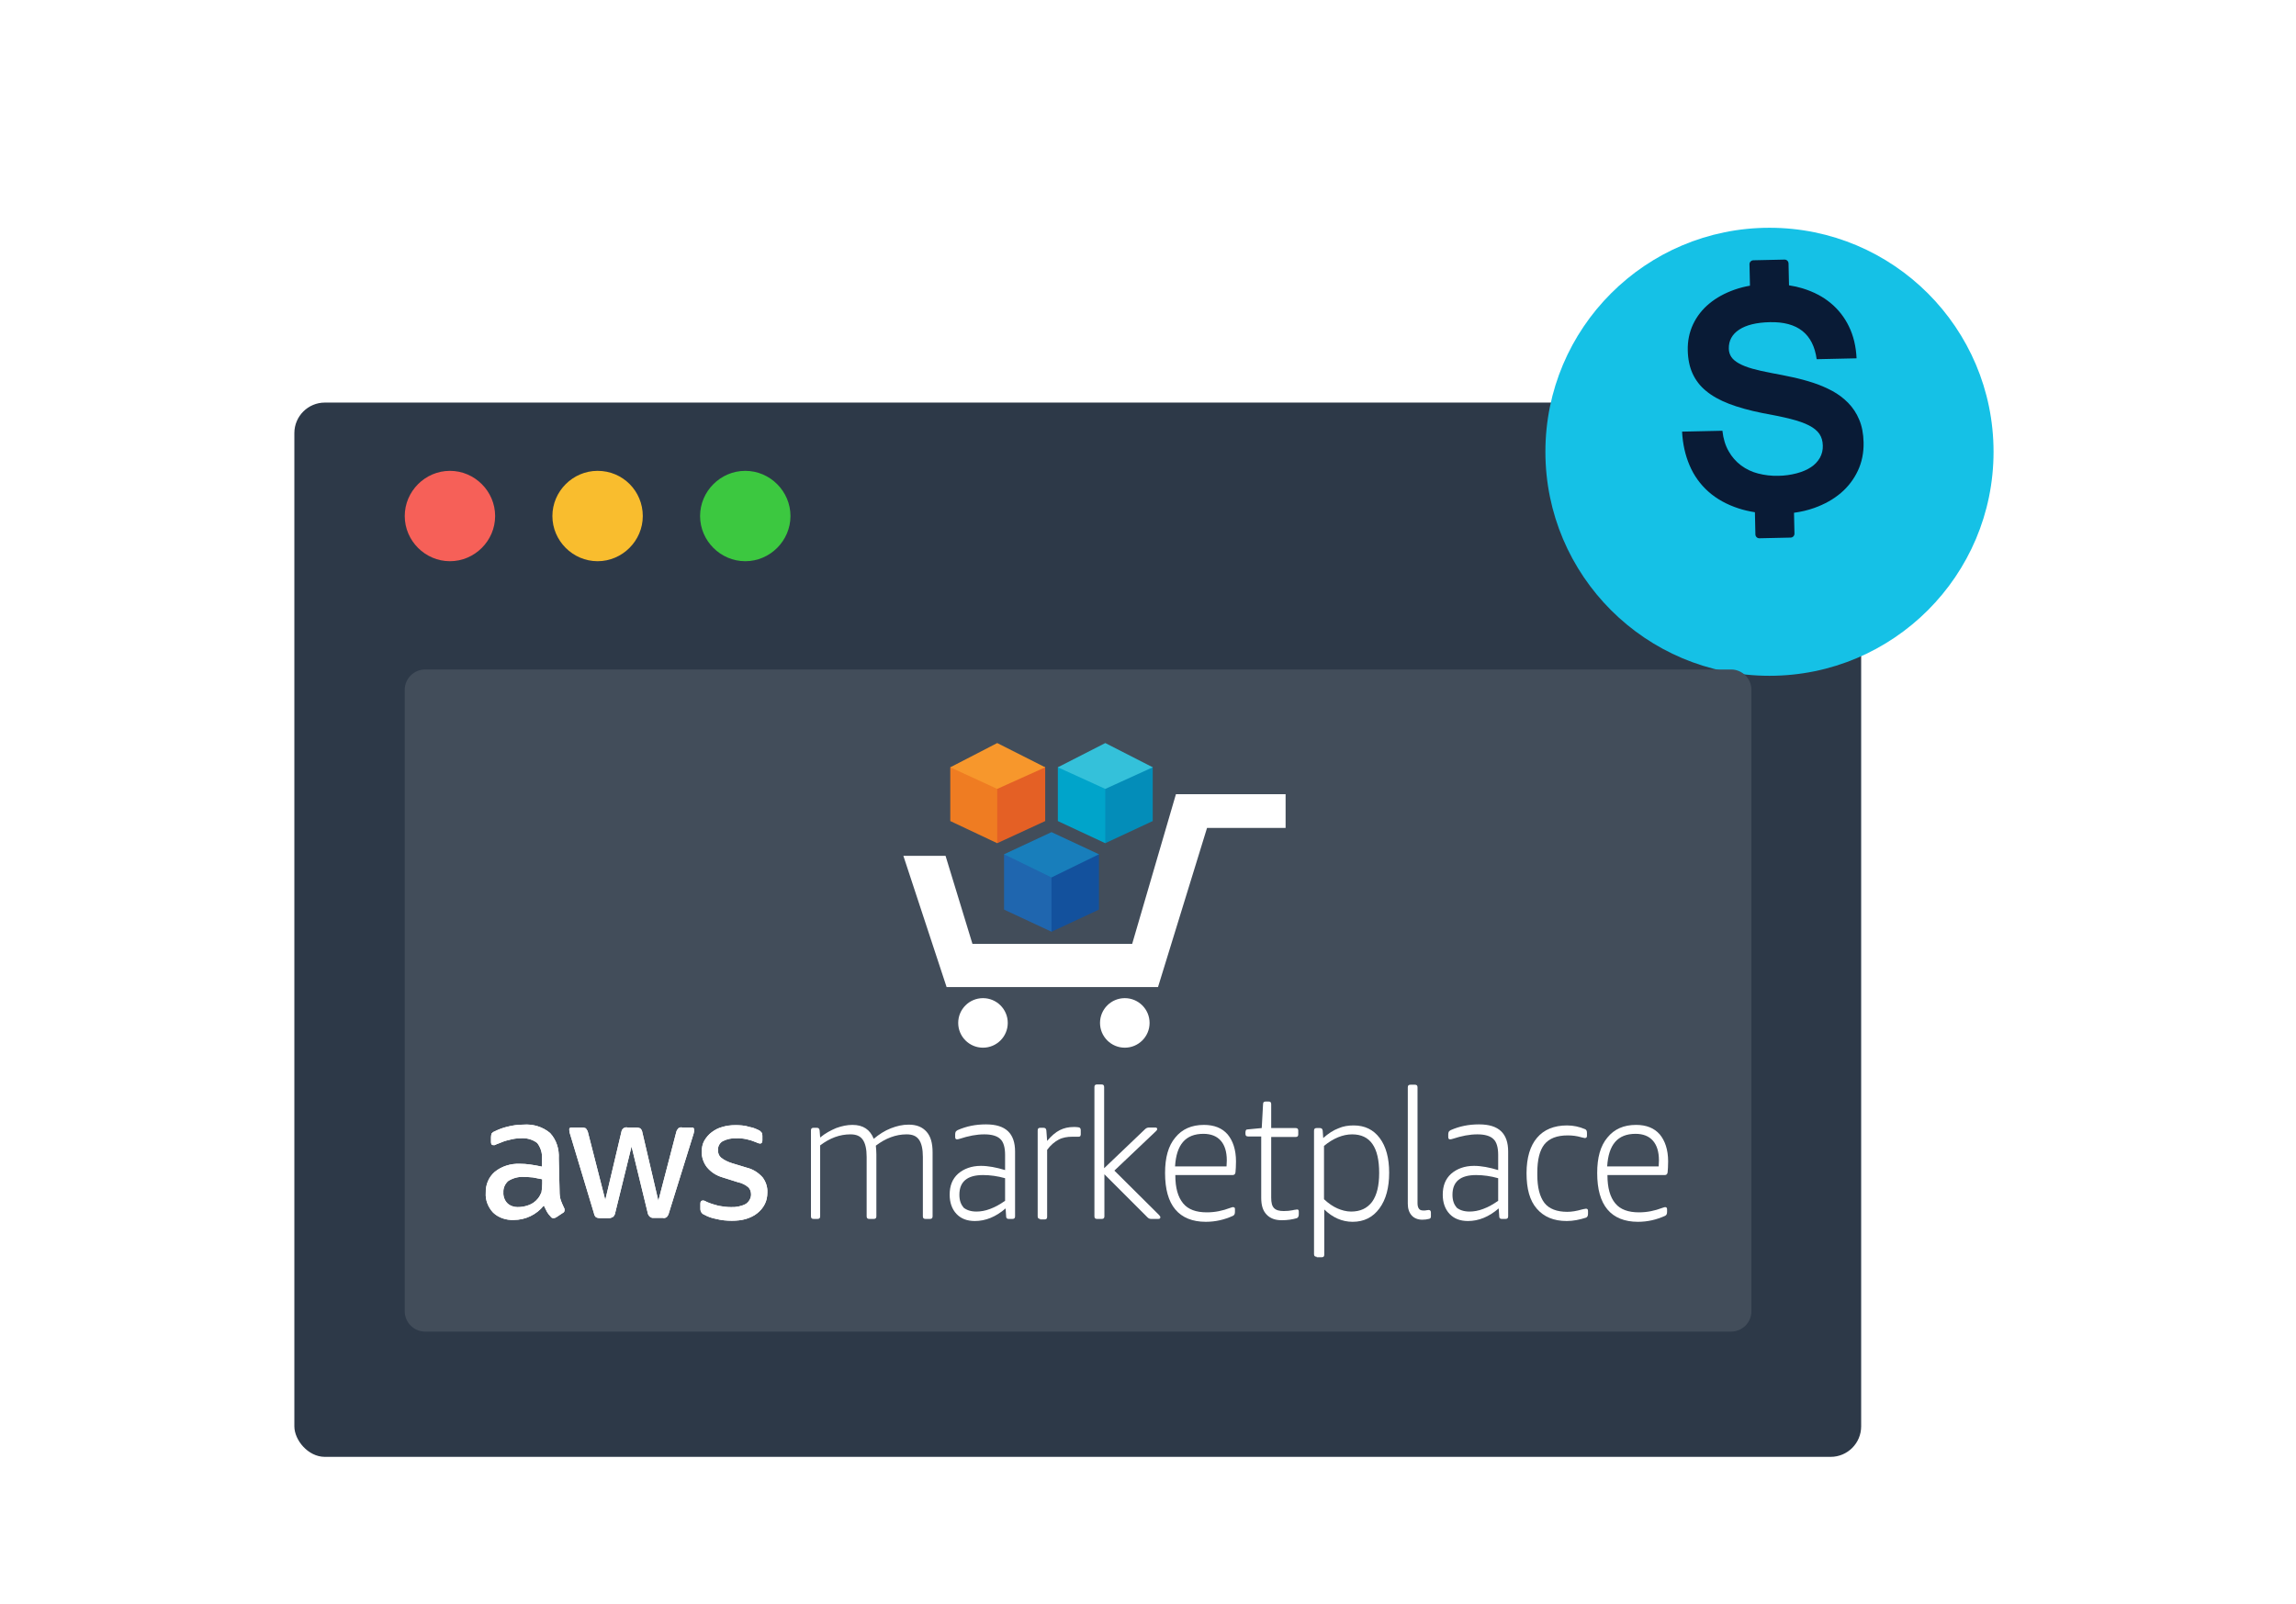 <svg width="312" height="218" viewBox="0 0 312 218" fill="none" xmlns="http://www.w3.org/2000/svg">
<g filter="url(#filter0_d_15987_5653)">
<rect x="40" y="50" width="212.91" height="143.305" rx="4.149" fill="#2D3948"/>
</g>
<g filter="url(#filter1_d_15987_5653)">
<circle cx="240.451" cy="54.449" r="30.449" fill="#15C1E6"/>
</g>
<path d="M242.498 35.285L238.255 35.378C238.114 35.382 237.981 35.441 237.884 35.542C237.786 35.644 237.733 35.78 237.736 35.921L237.799 38.833C237.072 38.959 236.382 39.136 235.73 39.365C234.385 39.837 233.228 40.469 232.272 41.266C231.336 42.031 230.583 42.995 230.066 44.088C229.559 45.173 229.319 46.353 229.347 47.627C229.373 48.812 229.587 49.857 229.995 50.761C230.415 51.684 231.043 52.496 231.83 53.135C232.654 53.82 233.695 54.403 234.953 54.886C236.211 55.369 237.709 55.786 239.446 56.137C240.97 56.41 242.257 56.675 243.297 56.939C244.337 57.202 245.188 57.496 245.828 57.83C246.469 58.164 246.939 58.543 247.235 58.979C247.531 59.415 247.685 59.943 247.699 60.57C247.72 61.151 247.582 61.726 247.3 62.234C247 62.749 246.583 63.186 246.082 63.508C245.552 63.86 244.907 64.134 244.153 64.334C243.335 64.55 242.494 64.665 241.648 64.675C240.722 64.699 239.797 64.593 238.9 64.36C238.068 64.149 237.285 63.777 236.596 63.266C235.903 62.748 235.327 62.09 234.906 61.334C234.453 60.552 234.174 59.624 234.055 58.55L228.575 58.67C228.659 60.344 229.006 61.88 229.601 63.268C230.178 64.634 231.054 65.854 232.164 66.836C233.275 67.821 234.64 68.582 236.272 69.111C236.958 69.334 237.692 69.505 238.473 69.626L238.539 72.646C238.543 72.787 238.602 72.921 238.704 73.018C238.805 73.116 238.941 73.169 239.082 73.166L243.327 73.073C243.468 73.07 243.602 73.011 243.699 72.909C243.796 72.807 243.85 72.671 243.847 72.53L243.785 69.698C244.76 69.569 245.682 69.349 246.552 69.037C247.948 68.538 249.147 67.862 250.151 67.01C251.132 66.177 251.922 65.141 252.467 63.975C253.013 62.806 253.271 61.524 253.24 60.128C253.214 58.943 253.014 57.912 252.641 57.034C252.293 56.189 251.786 55.418 251.149 54.763C250.515 54.117 249.787 53.57 248.989 53.141C248.158 52.694 247.289 52.322 246.391 52.03C245.469 51.73 244.532 51.478 243.584 51.275C242.626 51.064 241.696 50.88 240.787 50.716C239.748 50.52 238.851 50.32 238.118 50.113C237.386 49.905 236.781 49.665 236.312 49.403C235.837 49.141 235.49 48.849 235.272 48.526C235.047 48.19 234.927 47.794 234.927 47.389C234.904 46.313 235.369 45.444 236.329 44.81C237.288 44.176 238.684 43.831 240.514 43.791C244.277 43.709 246.394 45.387 246.865 48.825L252.286 48.706C252.211 47.086 251.866 45.635 251.246 44.368C250.651 43.129 249.793 42.036 248.731 41.165C247.677 40.302 246.431 39.655 244.992 39.21C244.389 39.025 243.76 38.882 243.106 38.782L243.041 35.805C243.037 35.664 242.978 35.53 242.877 35.433C242.775 35.336 242.639 35.282 242.498 35.285Z" fill="#091B36"/>
<path d="M67.283 70.142C67.283 73.507 64.507 76.283 61.142 76.283C57.776 76.283 55 73.507 55 70.142C55 66.776 57.776 64 61.142 64C64.507 64 67.283 66.776 67.283 70.142Z" fill="#F66058"/>
<path d="M87.348 70.142C87.348 73.507 84.571 76.283 81.206 76.283C77.841 76.283 75.064 73.507 75.064 70.142C75.064 66.776 77.841 64 81.206 64C84.656 64 87.348 66.776 87.348 70.142Z" fill="#F9BD2E"/>
<path d="M107.416 70.142C107.416 73.507 104.64 76.283 101.274 76.283C97.909 76.283 95.133 73.507 95.133 70.142C95.133 66.776 97.909 64 101.274 64C104.64 64 107.416 66.776 107.416 70.142Z" fill="#3CC840"/>
<path d="M55 93.774C55 92.242 56.242 91 57.774 91H235.226C236.758 91 238 92.242 238 93.774V178.226C238 179.758 236.758 181 235.226 181H57.774C56.242 181 55 179.758 55 178.226V93.774Z" fill="#424D5A"/>
<path d="M76.04 161.935C76.04 162.328 76.076 162.792 76.219 163.184C76.326 163.506 76.504 163.863 76.647 164.184C76.718 164.255 76.718 164.398 76.718 164.505C76.718 164.684 76.611 164.826 76.433 164.898L75.576 165.469C75.469 165.54 75.326 165.576 75.219 165.576C75.041 165.576 74.898 165.505 74.826 165.362C74.612 165.148 74.469 164.969 74.327 164.719C74.22 164.469 74.041 164.184 73.898 163.863C72.899 165.112 71.4 165.826 69.793 165.826C68.794 165.862 67.758 165.54 67.009 164.826C66.331 164.112 65.938 163.113 66.009 162.149C65.974 161.042 66.402 160.007 67.223 159.293C68.187 158.508 69.4 158.151 70.614 158.187C71.114 158.187 71.578 158.222 72.078 158.294C72.613 158.365 73.149 158.472 73.648 158.579V157.58C73.72 156.759 73.47 155.973 73.006 155.367C72.363 154.867 71.542 154.653 70.721 154.724C70.222 154.724 69.722 154.795 69.222 154.938C68.687 155.045 68.222 155.224 67.723 155.438C67.544 155.509 67.401 155.545 67.223 155.652H67.009C66.795 155.652 66.723 155.474 66.723 155.224V154.581C66.723 154.403 66.759 154.26 66.795 154.082C66.902 153.974 67.044 153.832 67.187 153.796C67.758 153.51 68.33 153.296 68.936 153.153C69.615 152.975 70.364 152.868 71.114 152.868C72.399 152.761 73.755 153.153 74.755 154.01C75.612 154.938 76.004 156.188 75.933 157.473L76.04 161.935ZM70.329 164.077C70.828 164.077 71.292 164.005 71.792 163.827C72.328 163.648 72.756 163.327 73.077 162.934C73.291 162.685 73.434 162.399 73.577 162.078C73.648 161.685 73.684 161.257 73.684 160.864V160.293C73.291 160.221 72.827 160.114 72.399 160.043C71.971 160.007 71.542 159.972 71.114 159.972C70.4 159.936 69.65 160.15 69.043 160.543C68.615 160.935 68.365 161.507 68.401 162.078C68.365 162.613 68.579 163.184 68.936 163.541C69.293 163.898 69.829 164.077 70.329 164.077ZM81.537 165.576C81.323 165.576 81.18 165.54 81.002 165.469C80.823 165.29 80.752 165.148 80.716 164.933L77.468 154.153C77.397 153.974 77.361 153.796 77.361 153.582C77.325 153.403 77.432 153.261 77.611 153.261C77.647 153.261 77.647 153.261 77.682 153.261H79.074C79.289 153.261 79.431 153.296 79.61 153.368C79.717 153.546 79.86 153.689 79.895 153.903L82.251 163.113L84.429 153.903C84.465 153.689 84.536 153.51 84.715 153.368C84.893 153.261 85.072 153.189 85.286 153.261H86.428C86.642 153.261 86.821 153.296 86.999 153.368C87.178 153.546 87.249 153.689 87.285 153.903L89.462 163.22L91.89 153.903C91.925 153.689 92.068 153.51 92.175 153.368C92.354 153.261 92.532 153.189 92.711 153.261H93.996C94.174 153.225 94.317 153.332 94.317 153.51C94.317 153.546 94.317 153.546 94.317 153.582C94.317 153.653 94.317 153.76 94.317 153.796C94.281 153.903 94.281 154.046 94.246 154.117L90.89 164.898C90.854 165.112 90.712 165.29 90.605 165.433C90.426 165.54 90.248 165.612 90.069 165.54H88.855C88.641 165.576 88.463 165.505 88.284 165.362C88.106 165.183 88.034 165.005 87.999 164.791L85.821 155.831L83.608 164.826C83.572 165.041 83.501 165.219 83.322 165.397C83.144 165.505 82.965 165.576 82.751 165.576C82.716 165.576 81.537 165.576 81.537 165.576ZM99.457 165.933C98.743 165.933 97.994 165.862 97.316 165.683C96.744 165.576 96.209 165.397 95.709 165.112C95.388 165.005 95.174 164.684 95.174 164.327V163.613C95.174 163.327 95.281 163.184 95.495 163.184C95.566 163.184 95.674 163.184 95.745 163.22L96.102 163.398C96.602 163.613 97.101 163.755 97.637 163.898C98.208 164.005 98.743 164.077 99.315 164.077C99.993 164.112 100.742 163.97 101.349 163.648C101.778 163.363 102.063 162.863 102.063 162.363C102.063 162.006 101.956 161.649 101.706 161.399C101.314 161.042 100.778 160.793 100.243 160.685L98.208 160.043C97.351 159.793 96.602 159.329 96.031 158.615C95.602 158.044 95.352 157.33 95.352 156.58C95.352 156.045 95.459 155.474 95.709 155.045C95.959 154.617 96.316 154.189 96.709 153.903C97.137 153.582 97.601 153.332 98.137 153.189C98.708 153.011 99.315 152.939 99.886 152.939C100.207 152.939 100.493 152.939 100.814 152.975C101.135 153.011 101.421 153.046 101.706 153.153C101.992 153.225 102.277 153.261 102.527 153.368C102.741 153.439 102.92 153.546 103.098 153.617C103.277 153.689 103.384 153.832 103.491 153.939C103.563 154.046 103.598 154.224 103.598 154.367V155.01C103.598 155.295 103.491 155.438 103.277 155.438C103.063 155.402 102.92 155.367 102.741 155.26C101.885 154.903 100.992 154.688 100.064 154.724C99.422 154.688 98.779 154.831 98.208 155.117C97.78 155.367 97.53 155.831 97.565 156.366C97.565 156.723 97.672 157.08 97.958 157.33C98.386 157.687 98.922 157.937 99.493 158.115L101.492 158.722C102.349 158.936 103.063 159.4 103.634 160.043C104.062 160.614 104.312 161.328 104.276 162.078C104.276 162.649 104.169 163.22 103.919 163.684C103.67 164.184 103.313 164.576 102.92 164.898C102.492 165.255 101.956 165.505 101.385 165.683C100.814 165.862 100.1 165.933 99.457 165.933Z" fill="white"/>
<path d="M76.04 161.935C76.04 162.328 76.076 162.792 76.219 163.184C76.326 163.506 76.504 163.863 76.647 164.184C76.718 164.255 76.718 164.398 76.718 164.505C76.718 164.684 76.611 164.826 76.433 164.898L75.576 165.469C75.469 165.54 75.326 165.576 75.219 165.576C75.041 165.576 74.898 165.505 74.826 165.362C74.612 165.148 74.469 164.969 74.327 164.719C74.22 164.469 74.041 164.184 73.898 163.863C72.899 165.112 71.4 165.826 69.793 165.826C68.794 165.862 67.758 165.54 67.009 164.826C66.331 164.112 65.938 163.113 66.009 162.149C65.974 161.042 66.402 160.007 67.223 159.293C68.187 158.508 69.4 158.151 70.614 158.187C71.114 158.187 71.578 158.222 72.078 158.294C72.613 158.365 73.149 158.472 73.648 158.579V157.58C73.72 156.759 73.47 155.973 73.006 155.367C72.363 154.867 71.542 154.653 70.721 154.724C70.222 154.724 69.722 154.795 69.222 154.938C68.687 155.045 68.222 155.224 67.723 155.438C67.544 155.509 67.401 155.545 67.223 155.652H67.009C66.795 155.652 66.723 155.474 66.723 155.224V154.581C66.723 154.403 66.759 154.26 66.795 154.082C66.902 153.974 67.044 153.832 67.187 153.796C67.758 153.51 68.33 153.296 68.936 153.153C69.615 152.975 70.364 152.868 71.114 152.868C72.399 152.761 73.755 153.153 74.755 154.01C75.612 154.938 76.004 156.188 75.933 157.473L76.04 161.935ZM70.329 164.077C70.828 164.077 71.292 164.005 71.792 163.827C72.328 163.648 72.756 163.327 73.077 162.934C73.291 162.685 73.434 162.399 73.577 162.078C73.648 161.685 73.684 161.257 73.684 160.864V160.293C73.291 160.221 72.827 160.114 72.399 160.043C71.971 160.007 71.542 159.972 71.114 159.972C70.4 159.936 69.65 160.15 69.043 160.543C68.615 160.935 68.365 161.507 68.401 162.078C68.365 162.613 68.579 163.184 68.936 163.541C69.293 163.898 69.829 164.077 70.329 164.077ZM81.537 165.576C81.323 165.576 81.18 165.54 81.002 165.469C80.823 165.29 80.752 165.148 80.716 164.933L77.468 154.153C77.397 153.974 77.361 153.796 77.361 153.582C77.325 153.403 77.432 153.261 77.611 153.261C77.647 153.261 77.647 153.261 77.682 153.261H79.074C79.289 153.261 79.431 153.296 79.61 153.368C79.717 153.546 79.86 153.689 79.895 153.903L82.251 163.113L84.429 153.903C84.465 153.689 84.536 153.51 84.715 153.368C84.893 153.261 85.072 153.189 85.286 153.261H86.428C86.642 153.261 86.821 153.296 86.999 153.368C87.178 153.546 87.249 153.689 87.285 153.903L89.462 163.22L91.89 153.903C91.925 153.689 92.068 153.51 92.175 153.368C92.354 153.261 92.532 153.189 92.711 153.261H93.996C94.174 153.225 94.317 153.332 94.317 153.51C94.317 153.546 94.317 153.546 94.317 153.582C94.317 153.653 94.317 153.76 94.317 153.796C94.281 153.903 94.281 154.046 94.246 154.117L90.89 164.898C90.854 165.112 90.712 165.29 90.605 165.433C90.426 165.54 90.248 165.612 90.069 165.54H88.855C88.641 165.576 88.463 165.505 88.284 165.362C88.106 165.183 88.034 165.005 87.999 164.791L85.821 155.831L83.608 164.826C83.572 165.041 83.501 165.219 83.322 165.397C83.144 165.505 82.965 165.576 82.751 165.576C82.716 165.576 81.537 165.576 81.537 165.576ZM99.457 165.933C98.743 165.933 97.994 165.862 97.316 165.683C96.744 165.576 96.209 165.397 95.709 165.112C95.388 165.005 95.174 164.684 95.174 164.327V163.613C95.174 163.327 95.281 163.184 95.495 163.184C95.566 163.184 95.674 163.184 95.745 163.22L96.102 163.398C96.602 163.613 97.101 163.755 97.637 163.898C98.208 164.005 98.743 164.077 99.315 164.077C99.993 164.112 100.742 163.97 101.349 163.648C101.778 163.363 102.063 162.863 102.063 162.363C102.063 162.006 101.956 161.649 101.706 161.399C101.314 161.042 100.778 160.793 100.243 160.685L98.208 160.043C97.351 159.793 96.602 159.329 96.031 158.615C95.602 158.044 95.352 157.33 95.352 156.58C95.352 156.045 95.459 155.474 95.709 155.045C95.959 154.617 96.316 154.189 96.709 153.903C97.137 153.582 97.601 153.332 98.137 153.189C98.708 153.011 99.315 152.939 99.886 152.939C100.207 152.939 100.493 152.939 100.814 152.975C101.135 153.011 101.421 153.046 101.706 153.153C101.992 153.225 102.277 153.261 102.527 153.368C102.741 153.439 102.92 153.546 103.098 153.617C103.277 153.689 103.384 153.832 103.491 153.939C103.563 154.046 103.598 154.224 103.598 154.367V155.01C103.598 155.295 103.491 155.438 103.277 155.438C103.063 155.402 102.92 155.367 102.741 155.26C101.885 154.903 100.992 154.688 100.064 154.724C99.422 154.688 98.779 154.831 98.208 155.117C97.78 155.367 97.53 155.831 97.565 156.366C97.565 156.723 97.672 157.08 97.958 157.33C98.386 157.687 98.922 157.937 99.493 158.115L101.492 158.722C102.349 158.936 103.063 159.4 103.634 160.043C104.062 160.614 104.312 161.328 104.276 162.078C104.276 162.649 104.169 163.22 103.919 163.684C103.67 164.184 103.313 164.576 102.92 164.898C102.492 165.255 101.956 165.505 101.385 165.683C100.814 165.862 100.1 165.933 99.457 165.933Z" fill="white"/>
<path d="M110.557 165.683C110.307 165.683 110.2 165.576 110.2 165.326V153.653C110.2 153.403 110.307 153.296 110.557 153.296H110.986C111.235 153.296 111.342 153.403 111.378 153.653L111.45 154.617C112.128 154.046 112.877 153.653 113.627 153.332C114.412 153.046 115.126 152.903 115.84 152.903C117.304 152.903 118.232 153.546 118.732 154.795C119.446 154.188 120.231 153.689 121.052 153.367C121.873 153.046 122.658 152.868 123.479 152.868C124.55 152.868 125.336 153.189 125.907 153.831C126.478 154.474 126.728 155.402 126.728 156.616V165.326C126.728 165.576 126.621 165.683 126.371 165.683H125.764C125.514 165.683 125.407 165.576 125.407 165.326V157.258C125.407 156.187 125.229 155.402 124.872 154.902C124.515 154.403 123.979 154.188 123.194 154.188C121.73 154.188 120.338 154.724 119.017 155.723C119.053 156.116 119.089 156.509 119.089 156.901V165.326C119.089 165.576 118.982 165.683 118.732 165.683H118.125C117.875 165.683 117.768 165.576 117.768 165.326V157.258C117.768 156.187 117.589 155.402 117.232 154.902C116.876 154.403 116.34 154.188 115.555 154.188C114.127 154.188 112.77 154.688 111.45 155.688V165.326C111.45 165.576 111.342 165.683 111.093 165.683C111.164 165.683 110.557 165.683 110.557 165.683Z" fill="white"/>
<path d="M132.475 165.968C131.404 165.968 130.583 165.647 129.976 165.004C129.369 164.362 129.048 163.469 129.048 162.399C129.048 161.185 129.405 160.257 130.19 159.543C130.975 158.865 132.011 158.472 133.296 158.472C134.295 158.472 135.402 158.686 136.58 159.043V156.973C136.58 155.973 136.366 155.223 135.937 154.831C135.509 154.402 134.759 154.188 133.76 154.188C132.689 154.188 131.618 154.402 130.404 154.795C130.297 154.831 130.154 154.867 130.047 154.867C129.869 154.867 129.797 154.759 129.797 154.545V154.153C129.797 154.045 129.833 153.903 129.869 153.831C129.905 153.76 129.976 153.724 130.119 153.617C131.332 153.082 132.582 152.832 133.974 152.832C135.366 152.832 136.33 153.153 136.973 153.76C137.615 154.367 137.936 155.295 137.936 156.509V165.326C137.936 165.576 137.829 165.683 137.579 165.683H137.08C136.83 165.683 136.723 165.576 136.723 165.326L136.651 164.255C135.331 165.397 133.938 165.968 132.475 165.968ZM132.689 164.683C133.26 164.683 133.903 164.576 134.545 164.326C135.223 164.076 135.866 163.719 136.58 163.22V160.15C135.58 159.864 134.545 159.721 133.581 159.721C131.44 159.721 130.369 160.614 130.369 162.399C130.369 163.184 130.583 163.719 130.94 164.148C131.332 164.469 131.904 164.683 132.689 164.683Z" fill="white"/>
<path d="M141.366 165.683C141.116 165.683 141.009 165.576 141.009 165.326V153.653C141.009 153.403 141.116 153.296 141.366 153.296H141.794C142.044 153.296 142.151 153.403 142.187 153.653L142.294 155.081C142.865 154.402 143.436 153.903 144.007 153.617C144.578 153.332 145.185 153.189 145.899 153.189C146.149 153.189 146.328 153.189 146.506 153.224C146.756 153.224 146.863 153.403 146.863 153.617V154.224C146.863 154.295 146.827 154.331 146.792 154.438C146.756 154.474 146.685 154.51 146.578 154.51C146.47 154.51 146.328 154.51 146.221 154.51C146.113 154.51 145.935 154.51 145.721 154.51C145.043 154.51 144.4 154.617 143.865 154.902C143.329 155.188 142.794 155.616 142.294 156.294V165.397C142.294 165.647 142.187 165.754 141.937 165.754H141.33V165.683H141.366Z" fill="white"/>
<path d="M149.076 165.683C148.826 165.683 148.719 165.576 148.719 165.326V147.763C148.719 147.513 148.826 147.406 149.076 147.406H149.683C149.932 147.406 150.04 147.513 150.04 147.763V158.793L155.573 153.51C155.751 153.332 155.93 153.26 156.144 153.26H156.965C157.179 153.26 157.25 153.332 157.25 153.475C157.25 153.546 157.179 153.689 157 153.832L151.432 159.115L157.465 165.112C157.572 165.219 157.679 165.362 157.679 165.433C157.679 165.612 157.607 165.683 157.393 165.683H156.429C156.215 165.683 156.072 165.612 155.93 165.469L150.075 159.614V165.326C150.075 165.576 149.968 165.683 149.718 165.683H149.076Z" fill="white"/>
<path d="M163.852 166.075C162.032 166.075 160.64 165.504 159.712 164.398C158.783 163.291 158.319 161.649 158.319 159.436C158.319 157.365 158.748 155.759 159.712 154.617C160.64 153.474 161.925 152.903 163.602 152.903C164.995 152.903 166.066 153.332 166.815 154.188C167.529 155.045 167.958 156.259 167.958 157.865C167.958 158.508 167.922 159.007 167.886 159.364C167.85 159.614 167.708 159.721 167.493 159.721H159.712C159.712 161.47 160.068 162.72 160.782 163.577C161.461 164.398 162.532 164.79 163.995 164.79C165.102 164.79 166.137 164.576 167.172 164.183C167.386 164.112 167.493 164.076 167.565 164.076C167.636 164.076 167.672 164.112 167.743 164.148C167.815 164.183 167.815 164.255 167.815 164.362V164.719C167.815 165.004 167.743 165.147 167.565 165.254C166.387 165.79 165.173 166.075 163.852 166.075ZM166.672 158.543C166.672 158.293 166.708 158.044 166.708 157.722C166.708 156.544 166.423 155.652 165.887 155.045C165.352 154.438 164.566 154.117 163.531 154.117C161.104 154.117 159.854 155.58 159.676 158.543H166.672Z" fill="white"/>
<path d="M174.169 165.861C173.277 165.861 172.599 165.611 172.099 165.076C171.599 164.54 171.385 163.827 171.385 162.791V154.474H169.6C169.35 154.474 169.243 154.367 169.243 154.117V153.903C169.243 153.796 169.279 153.653 169.315 153.617C169.35 153.546 169.422 153.51 169.6 153.51L171.456 153.332L171.635 150.083C171.635 149.976 171.671 149.833 171.742 149.798C171.778 149.762 171.849 149.726 171.992 149.726H172.384C172.634 149.726 172.741 149.833 172.741 150.083V153.332H176.061C176.311 153.332 176.418 153.439 176.418 153.689V154.188C176.418 154.438 176.311 154.545 176.061 154.545H172.741V162.791C172.741 163.47 172.849 163.934 173.134 164.219C173.42 164.505 173.848 164.612 174.455 164.612C174.883 164.612 175.312 164.576 175.633 164.505C175.811 164.469 175.918 164.433 176.026 164.433C176.133 164.433 176.204 164.398 176.24 164.398C176.418 164.398 176.49 164.469 176.49 164.683V165.04C176.49 165.326 176.418 165.469 176.24 165.576C175.633 165.754 174.955 165.861 174.169 165.861Z" fill="white"/>
<path d="M178.918 170.823C178.668 170.823 178.561 170.716 178.561 170.466V153.689C178.561 153.439 178.668 153.332 178.918 153.332H179.346C179.596 153.332 179.703 153.439 179.739 153.689L179.81 154.688C180.488 154.081 181.202 153.617 181.88 153.367C182.523 153.082 183.201 152.975 183.951 152.975C185.45 152.975 186.628 153.546 187.485 154.688C188.342 155.83 188.77 157.401 188.77 159.4C188.77 161.435 188.342 163.041 187.449 164.255C186.557 165.469 185.343 166.075 183.808 166.075C182.38 166.075 181.095 165.504 179.953 164.398V170.538C179.953 170.787 179.846 170.894 179.596 170.894H178.918V170.823ZM183.594 164.683C184.843 164.683 185.771 164.255 186.45 163.362C187.092 162.47 187.413 161.185 187.413 159.436C187.413 155.937 186.2 154.188 183.737 154.188C182.487 154.188 181.166 154.724 179.917 155.759V163.005C180.524 163.577 181.166 164.005 181.738 164.255C182.309 164.505 182.951 164.683 183.594 164.683Z" fill="white"/>
<path d="M193.267 165.79C192.66 165.79 192.16 165.576 191.839 165.219C191.482 164.826 191.304 164.291 191.304 163.613V147.799C191.304 147.549 191.411 147.442 191.661 147.442H192.268C192.517 147.442 192.625 147.549 192.625 147.799V163.541C192.625 163.898 192.696 164.148 192.839 164.326C192.981 164.505 193.196 164.541 193.517 164.541C193.588 164.541 193.731 164.541 193.838 164.505C193.945 164.505 194.052 164.469 194.124 164.469C194.338 164.469 194.445 164.576 194.445 164.826V165.326C194.445 165.54 194.374 165.647 194.159 165.683C193.874 165.754 193.624 165.79 193.267 165.79Z" fill="white"/>
<path d="M199.48 165.968C198.409 165.968 197.588 165.647 196.981 165.004C196.374 164.362 196.053 163.469 196.053 162.399C196.053 161.185 196.41 160.257 197.195 159.543C197.98 158.865 199.016 158.472 200.301 158.472C201.3 158.472 202.407 158.686 203.585 159.043V156.973C203.585 155.973 203.371 155.223 202.942 154.831C202.514 154.402 201.764 154.188 200.765 154.188C199.694 154.188 198.623 154.402 197.409 154.795C197.302 154.831 197.159 154.867 197.052 154.867C196.874 154.867 196.802 154.759 196.802 154.545V154.153C196.802 154.045 196.838 153.903 196.874 153.831C196.909 153.76 196.981 153.724 197.124 153.617C198.337 153.082 199.587 152.832 200.979 152.832C202.371 152.832 203.335 153.153 203.977 153.76C204.62 154.367 204.941 155.295 204.941 156.509V165.326C204.941 165.576 204.834 165.683 204.584 165.683H204.085C203.835 165.683 203.728 165.576 203.728 165.326L203.656 164.255C202.335 165.397 200.943 165.968 199.48 165.968ZM199.694 164.683C200.265 164.683 200.908 164.576 201.55 164.326C202.228 164.076 202.871 163.719 203.585 163.22V160.15C202.585 159.864 201.55 159.721 200.586 159.721C198.444 159.721 197.374 160.614 197.374 162.399C197.374 163.184 197.588 163.719 197.945 164.148C198.337 164.469 198.908 164.683 199.694 164.683Z" fill="white"/>
<path d="M212.901 165.968C211.116 165.968 209.795 165.397 208.832 164.291C207.868 163.184 207.439 161.578 207.439 159.471C207.439 157.365 207.939 155.723 208.867 154.652C209.795 153.546 211.188 152.975 212.937 152.975C213.794 152.975 214.615 153.153 215.364 153.474C215.578 153.546 215.65 153.724 215.65 154.01V154.367C215.65 154.581 215.578 154.688 215.364 154.688C215.328 154.688 215.257 154.688 215.186 154.652C215.114 154.652 215.007 154.617 214.864 154.581C214.258 154.402 213.651 154.331 213.044 154.331C211.58 154.331 210.545 154.724 209.867 155.545C209.224 156.366 208.903 157.615 208.903 159.4V159.686C208.903 161.399 209.224 162.648 209.867 163.505C210.509 164.326 211.58 164.719 212.972 164.719C213.579 164.719 214.222 164.612 214.972 164.398C215.15 164.362 215.257 164.326 215.328 164.326C215.4 164.326 215.436 164.291 215.507 164.291C215.721 164.291 215.793 164.398 215.793 164.612V164.969C215.793 165.254 215.721 165.397 215.543 165.504C214.65 165.79 213.794 165.968 212.901 165.968Z" fill="white"/>
<path d="M222.574 166.075C220.754 166.075 219.361 165.504 218.433 164.398C217.505 163.291 217.041 161.649 217.041 159.436C217.041 157.365 217.469 155.759 218.433 154.617C219.361 153.474 220.646 152.903 222.324 152.903C223.716 152.903 224.787 153.332 225.537 154.188C226.251 155.045 226.679 156.259 226.679 157.865C226.679 158.508 226.643 159.007 226.608 159.364C226.572 159.614 226.429 159.721 226.215 159.721H218.433C218.433 161.47 218.79 162.72 219.504 163.577C220.182 164.398 221.253 164.79 222.717 164.79C223.823 164.79 224.859 164.576 225.894 164.183C226.108 164.112 226.215 164.076 226.287 164.076C226.358 164.076 226.394 164.112 226.465 164.148C226.501 164.183 226.536 164.255 226.536 164.362V164.719C226.536 165.004 226.465 165.147 226.287 165.254C225.109 165.79 223.895 166.075 222.574 166.075ZM225.394 158.543C225.394 158.293 225.43 158.044 225.43 157.722C225.43 156.544 225.144 155.652 224.609 155.045C224.073 154.438 223.288 154.117 222.253 154.117C219.825 154.117 218.576 155.58 218.397 158.543H225.394Z" fill="white"/>
<path d="M133.576 142.408C135.436 142.408 136.943 140.901 136.943 139.041C136.943 137.182 135.436 135.674 133.576 135.674C131.717 135.674 130.209 137.182 130.209 139.041C130.209 140.901 131.717 142.408 133.576 142.408Z" fill="white"/>
<path d="M152.848 142.408C154.707 142.408 156.215 140.901 156.215 139.041C156.215 137.182 154.707 135.674 152.848 135.674C150.988 135.674 149.48 137.182 149.48 139.041C149.48 140.901 150.988 142.408 152.848 142.408Z" fill="white"/>
<path d="M174.698 107.949H159.796L153.85 128.295H132.143L128.489 116.331H122.758L128.632 134.169H157.36L164.023 112.534H174.698V107.949Z" fill="white"/>
<path d="M143.748 111.603L150.196 114.612L156.643 104.295H143.748V111.603Z" fill="#00A4CA"/>
<path d="M156.643 111.603L150.195 114.612V104.367L156.643 104.295V111.603Z" fill="#038DB9"/>
<path d="M150.196 101L143.748 104.295L150.196 107.233L156.643 104.295L150.196 101Z" fill="#34C1DA"/>
<path d="M129.134 111.603L135.51 114.612L142.029 104.295H129.134V111.603Z" fill="#EF7C22"/>
<path d="M142.03 111.603L135.511 114.612V104.295H142.03V111.603Z" fill="#E46025"/>
<path d="M135.51 101L129.134 104.296L135.51 107.233L142.029 104.296L135.51 101Z" fill="#F7972C"/>
<path d="M136.44 123.639L142.888 126.648L149.336 116.116H136.44V123.639Z" fill="#1F66AF"/>
<path d="M149.336 123.639L142.889 126.648V116.116H149.336V123.639Z" fill="#13519D"/>
<path d="M142.888 113.107L149.336 116.116L142.888 119.268L136.44 116.116L142.888 113.107Z" fill="#187EBB"/>
<defs>
<filter id="filter0_d_15987_5653" x="31.738" y="46.459" width="229.434" height="159.829" filterUnits="userSpaceOnUse" color-interpolation-filters="sRGB">
<feFlood flood-opacity="0" result="BackgroundImageFix"/>
<feColorMatrix in="SourceAlpha" type="matrix" values="0 0 0 0 0 0 0 0 0 0 0 0 0 0 0 0 0 0 127 0" result="hardAlpha"/>
<feOffset dy="4.721"/>
<feGaussianBlur stdDeviation="4.131"/>
<feColorMatrix type="matrix" values="0 0 0 0 0 0 0 0 0 0 0 0 0 0 0 0 0 0 0.2 0"/>
<feBlend mode="normal" in2="BackgroundImageFix" result="effect1_dropShadow_15987_5653"/>
<feBlend mode="normal" in="SourceGraphic" in2="effect1_dropShadow_15987_5653" result="shape"/>
</filter>
<filter id="filter1_d_15987_5653" x="197.822" y="18.78" width="85.258" height="85.258" filterUnits="userSpaceOnUse" color-interpolation-filters="sRGB">
<feFlood flood-opacity="0" result="BackgroundImageFix"/>
<feColorMatrix in="SourceAlpha" type="matrix" values="0 0 0 0 0 0 0 0 0 0 0 0 0 0 0 0 0 0 127 0" result="hardAlpha"/>
<feOffset dy="6.96"/>
<feGaussianBlur stdDeviation="6.09"/>
<feComposite in2="hardAlpha" operator="out"/>
<feColorMatrix type="matrix" values="0 0 0 0 0 0 0 0 0 0 0 0 0 0 0 0 0 0 0.2 0"/>
<feBlend mode="normal" in2="BackgroundImageFix" result="effect1_dropShadow_15987_5653"/>
<feBlend mode="normal" in="SourceGraphic" in2="effect1_dropShadow_15987_5653" result="shape"/>
</filter>
</defs>
</svg>
